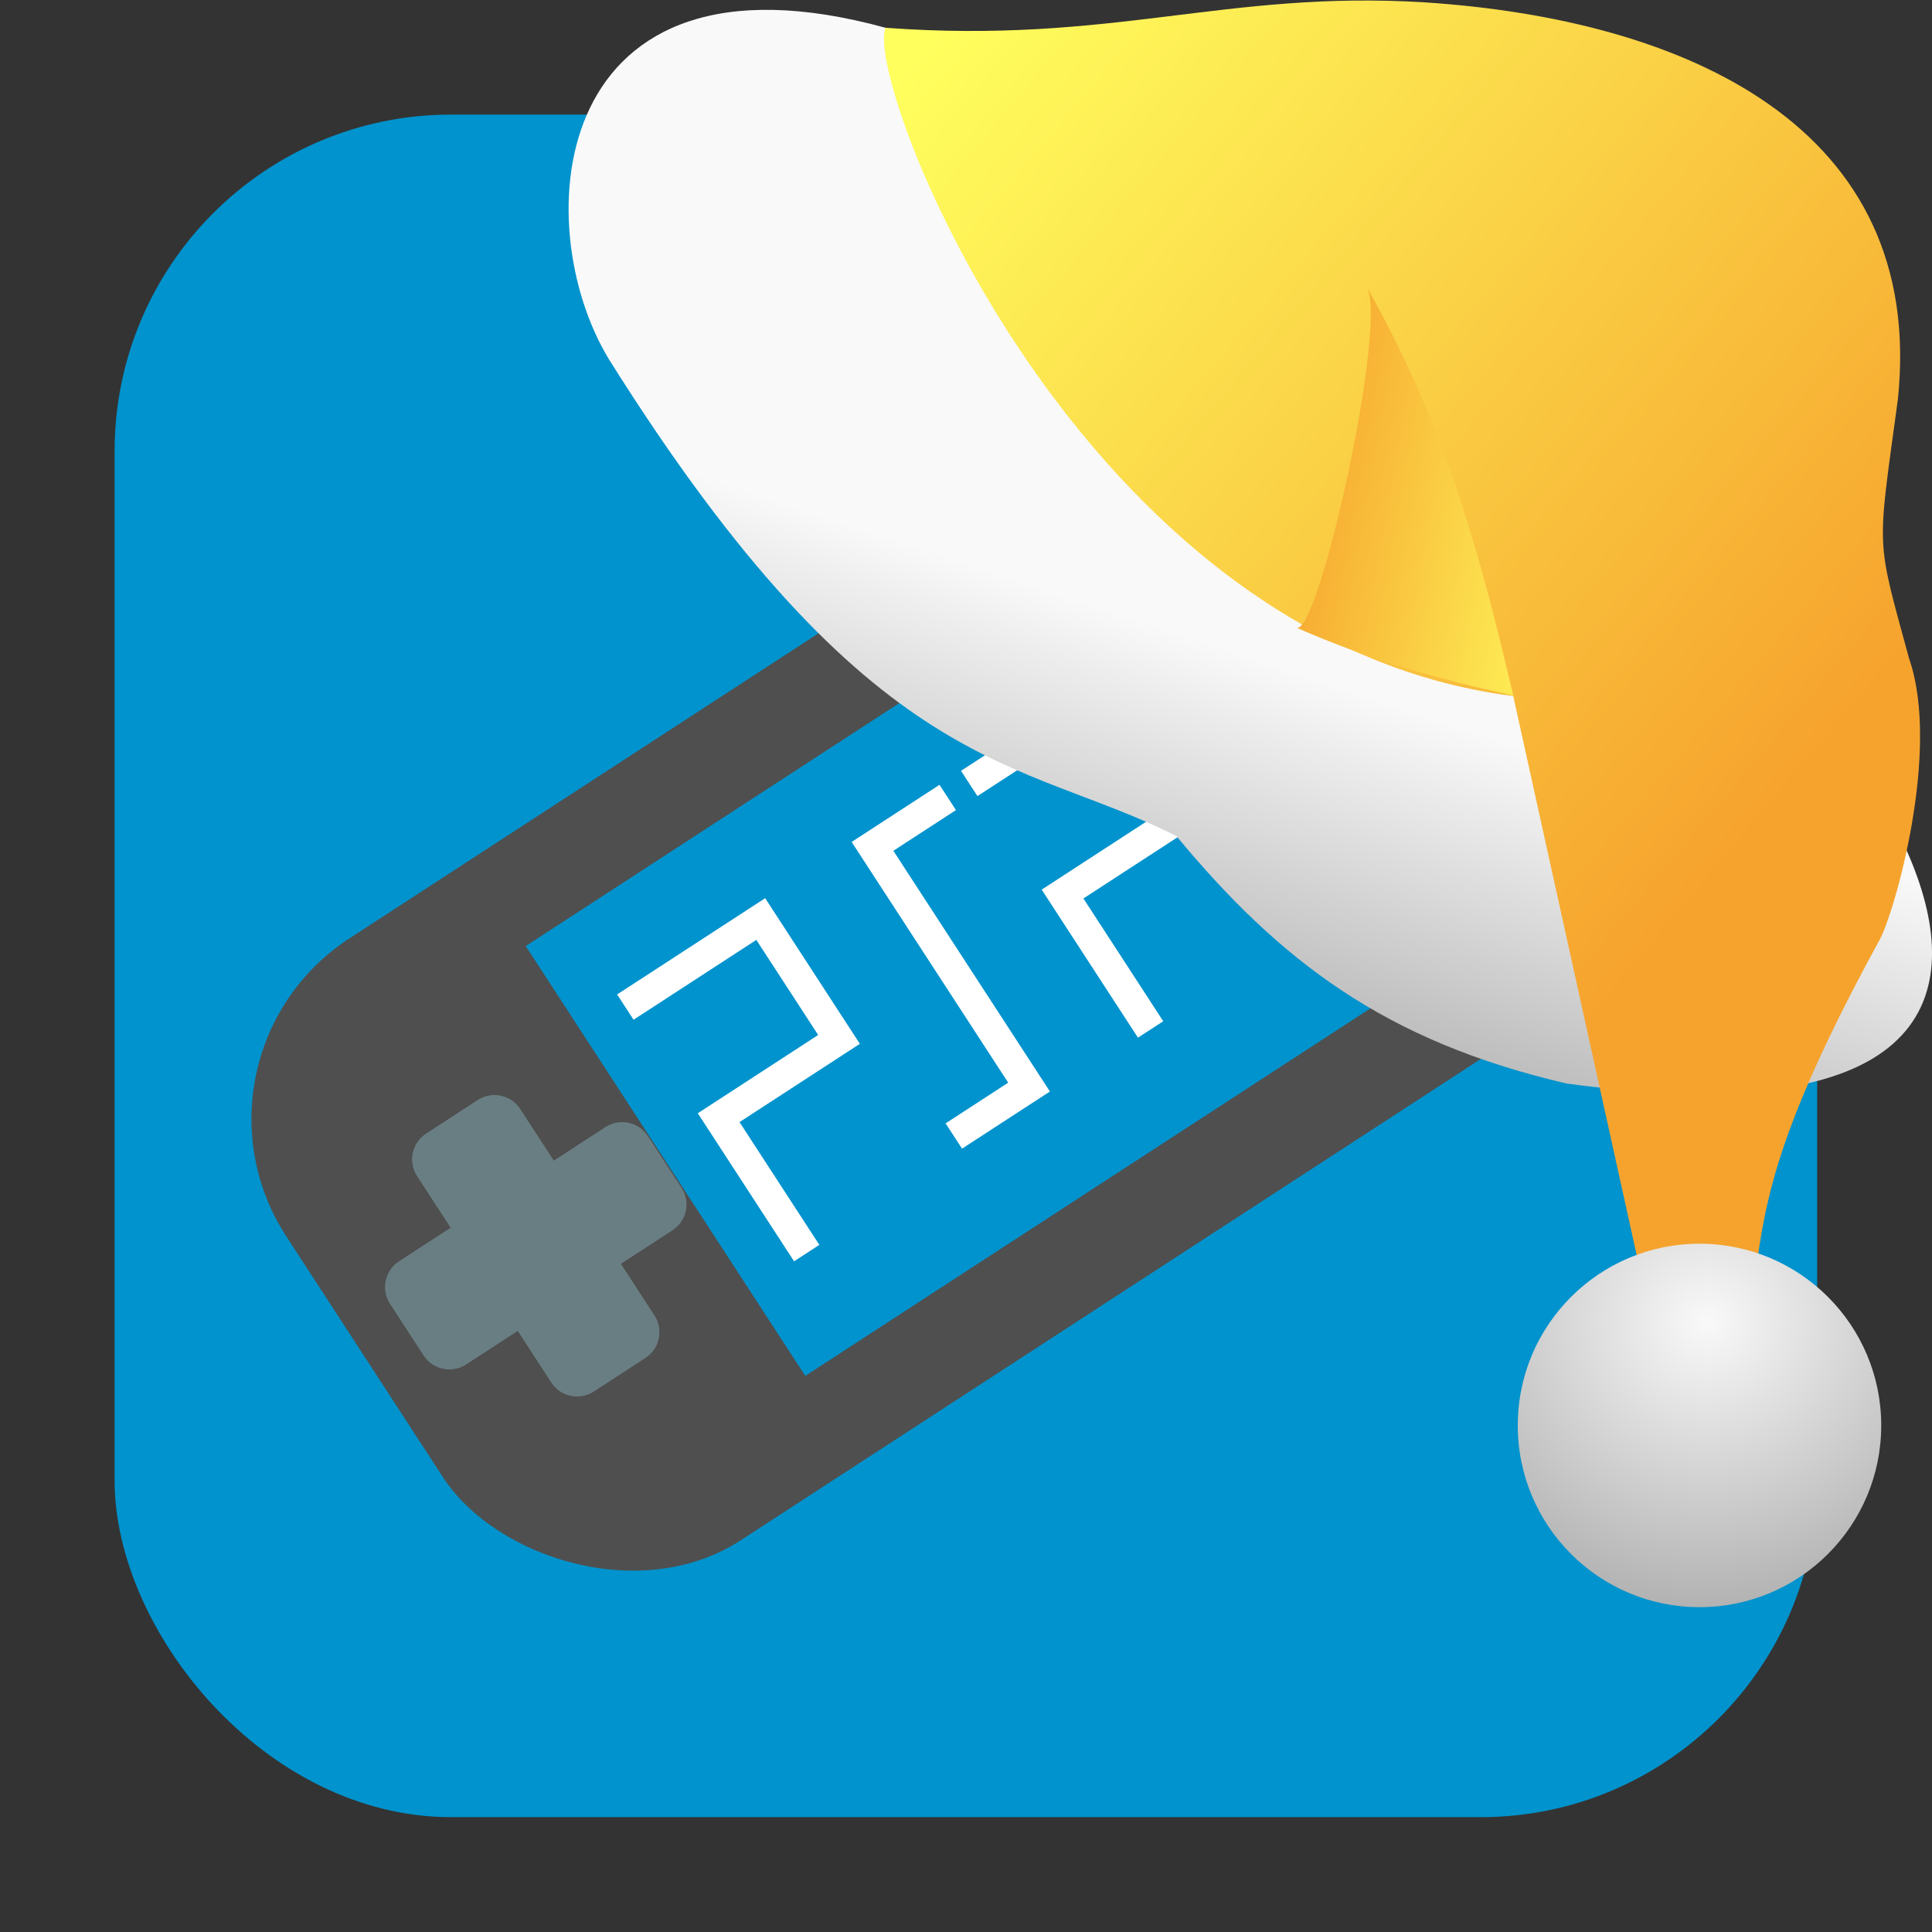 <svg viewBox="0 0 32 32" xmlns="http://www.w3.org/2000/svg" xmlns:xlink="http://www.w3.org/1999/xlink"><rect x="0" y="0" width="32" height="32" fill="#333333" stroke="none"/><linearGradient id="a" gradientUnits="userSpaceOnUse" x1="-23.24" x2="-28.704" xlink:href="#c" y1="-185.08" y2="-186.05"/><linearGradient id="b" gradientUnits="userSpaceOnUse" x1="-34.914" x2="-20.469" xlink:href="#c" y1="-193.53" y2="-181.36"/><linearGradient id="c"><stop offset="0" stop-color="#ffff5e"/><stop offset="1" stop-color="#f6a32d"/></linearGradient><linearGradient id="d"><stop offset="0" stop-color="#f9f9f9"/><stop offset="1" stop-color="#999"/></linearGradient><linearGradient id="e" gradientUnits="userSpaceOnUse" x1="-33.14" x2="-35.775" xlink:href="#d" y1="-185.13" y2="-177.2"/><radialGradient id="f" cx="-176.59" cy="-120.91" gradientTransform="matrix(2.211 .057 -.055 2.125 362.18 94.22)" gradientUnits="userSpaceOnUse" r="3.01" xlink:href="#d"/><rect fill="#0093cd" fill-rule="evenodd" height="28.2" rx="5.575" width="28.2" x="1.898" y="1.898"/><g transform="matrix(.838 -.545 .545 .838 43.684 -1.368)"><rect fill="#4f4f4f" height="11.895" rx="3.568" width="23.789" x="-44.572" y="-6.487"/><path d="m-38.624-4.788h11.895v8.496h-11.895z" fill="#0093cd"/></g><g fill="none" stroke="#fff" stroke-width=".588" transform="matrix(.712 -.463 .463 .712 -2.356 11.93)"><path d="m9.85 18.8v-3.15h2.8v-2.8h-3.15"/><path d="m17 12.85h-1.75v5.6h-1.75"/><path d="m17.85 18.8v-3.15h2.8v-2.8h-3.15"/></g><g fill="#697e83" stroke-width="1.177" transform="matrix(.712 -.463 .463 .712 -2.806 12.02)"><path d="m5.4 13c-.332 0-.6.268-.6.6v1.2h-1.2c-.332 0-.6.268-.6.6v1.2c0 .332.268.6.6.6h1.2v1.2c0 .332.268.6.6.6h1.2c.332 0 .6-.268.6-.6v-1.2h1.2c.332 0 .6-.268.6-.6v-1.2c0-.332-.268-.6-.6-.6h-1.2v-1.2c0-.332-.268-.6-.6-.6z"/><g transform="rotate(90)"><circle cx="14" cy="-26" r="1"/><circle cx="18" cy="-26" r="1"/></g><g transform="scale(-1)"><circle cx="-28" cy="-16" r="1"/><circle cx="-24" cy="-16" r="1"/></g></g><g transform="translate(49.877 194.68)"><path d="m-35.21-194.22c-5.577-1.531-5.951 3.24-4.58 5.493 4.381 6.983 6.796 6.577 9.398 7.895 1.712 2.064 3.451 3.4 6.469 4.1 11.69 1.559 3.242-8.417.92-8.649-5.065.012-7.547-6.123-12.206-8.838" fill="url(#e)"/><path d="m-35.21-194.22c3.76.276 5.616-.626 8.93-.421 4.319.283 8.307 2.053 7.838 6.574-.347 2.567-.37 2.25.186 4.296.532 1.535-.252 4.232-.487 4.654-2.715 4.963-1.536 4.965-2.656 7.742l-.906-.418-2.508-11.358c-7.177-.909-10.754-10.11-10.398-11.07" fill="url(#b)"/><path d="m-28.419-184.29c.362.274 1.553-5.105 1.172-5.653 1.379 2.44 1.919 4.616 2.435 6.783-1.276-.283-2.289-.554-3.607-1.13" fill="url(#a)"/><circle cx="-21.728" cy="-171.07" fill="url(#f)" r="3.01"/></g></svg>